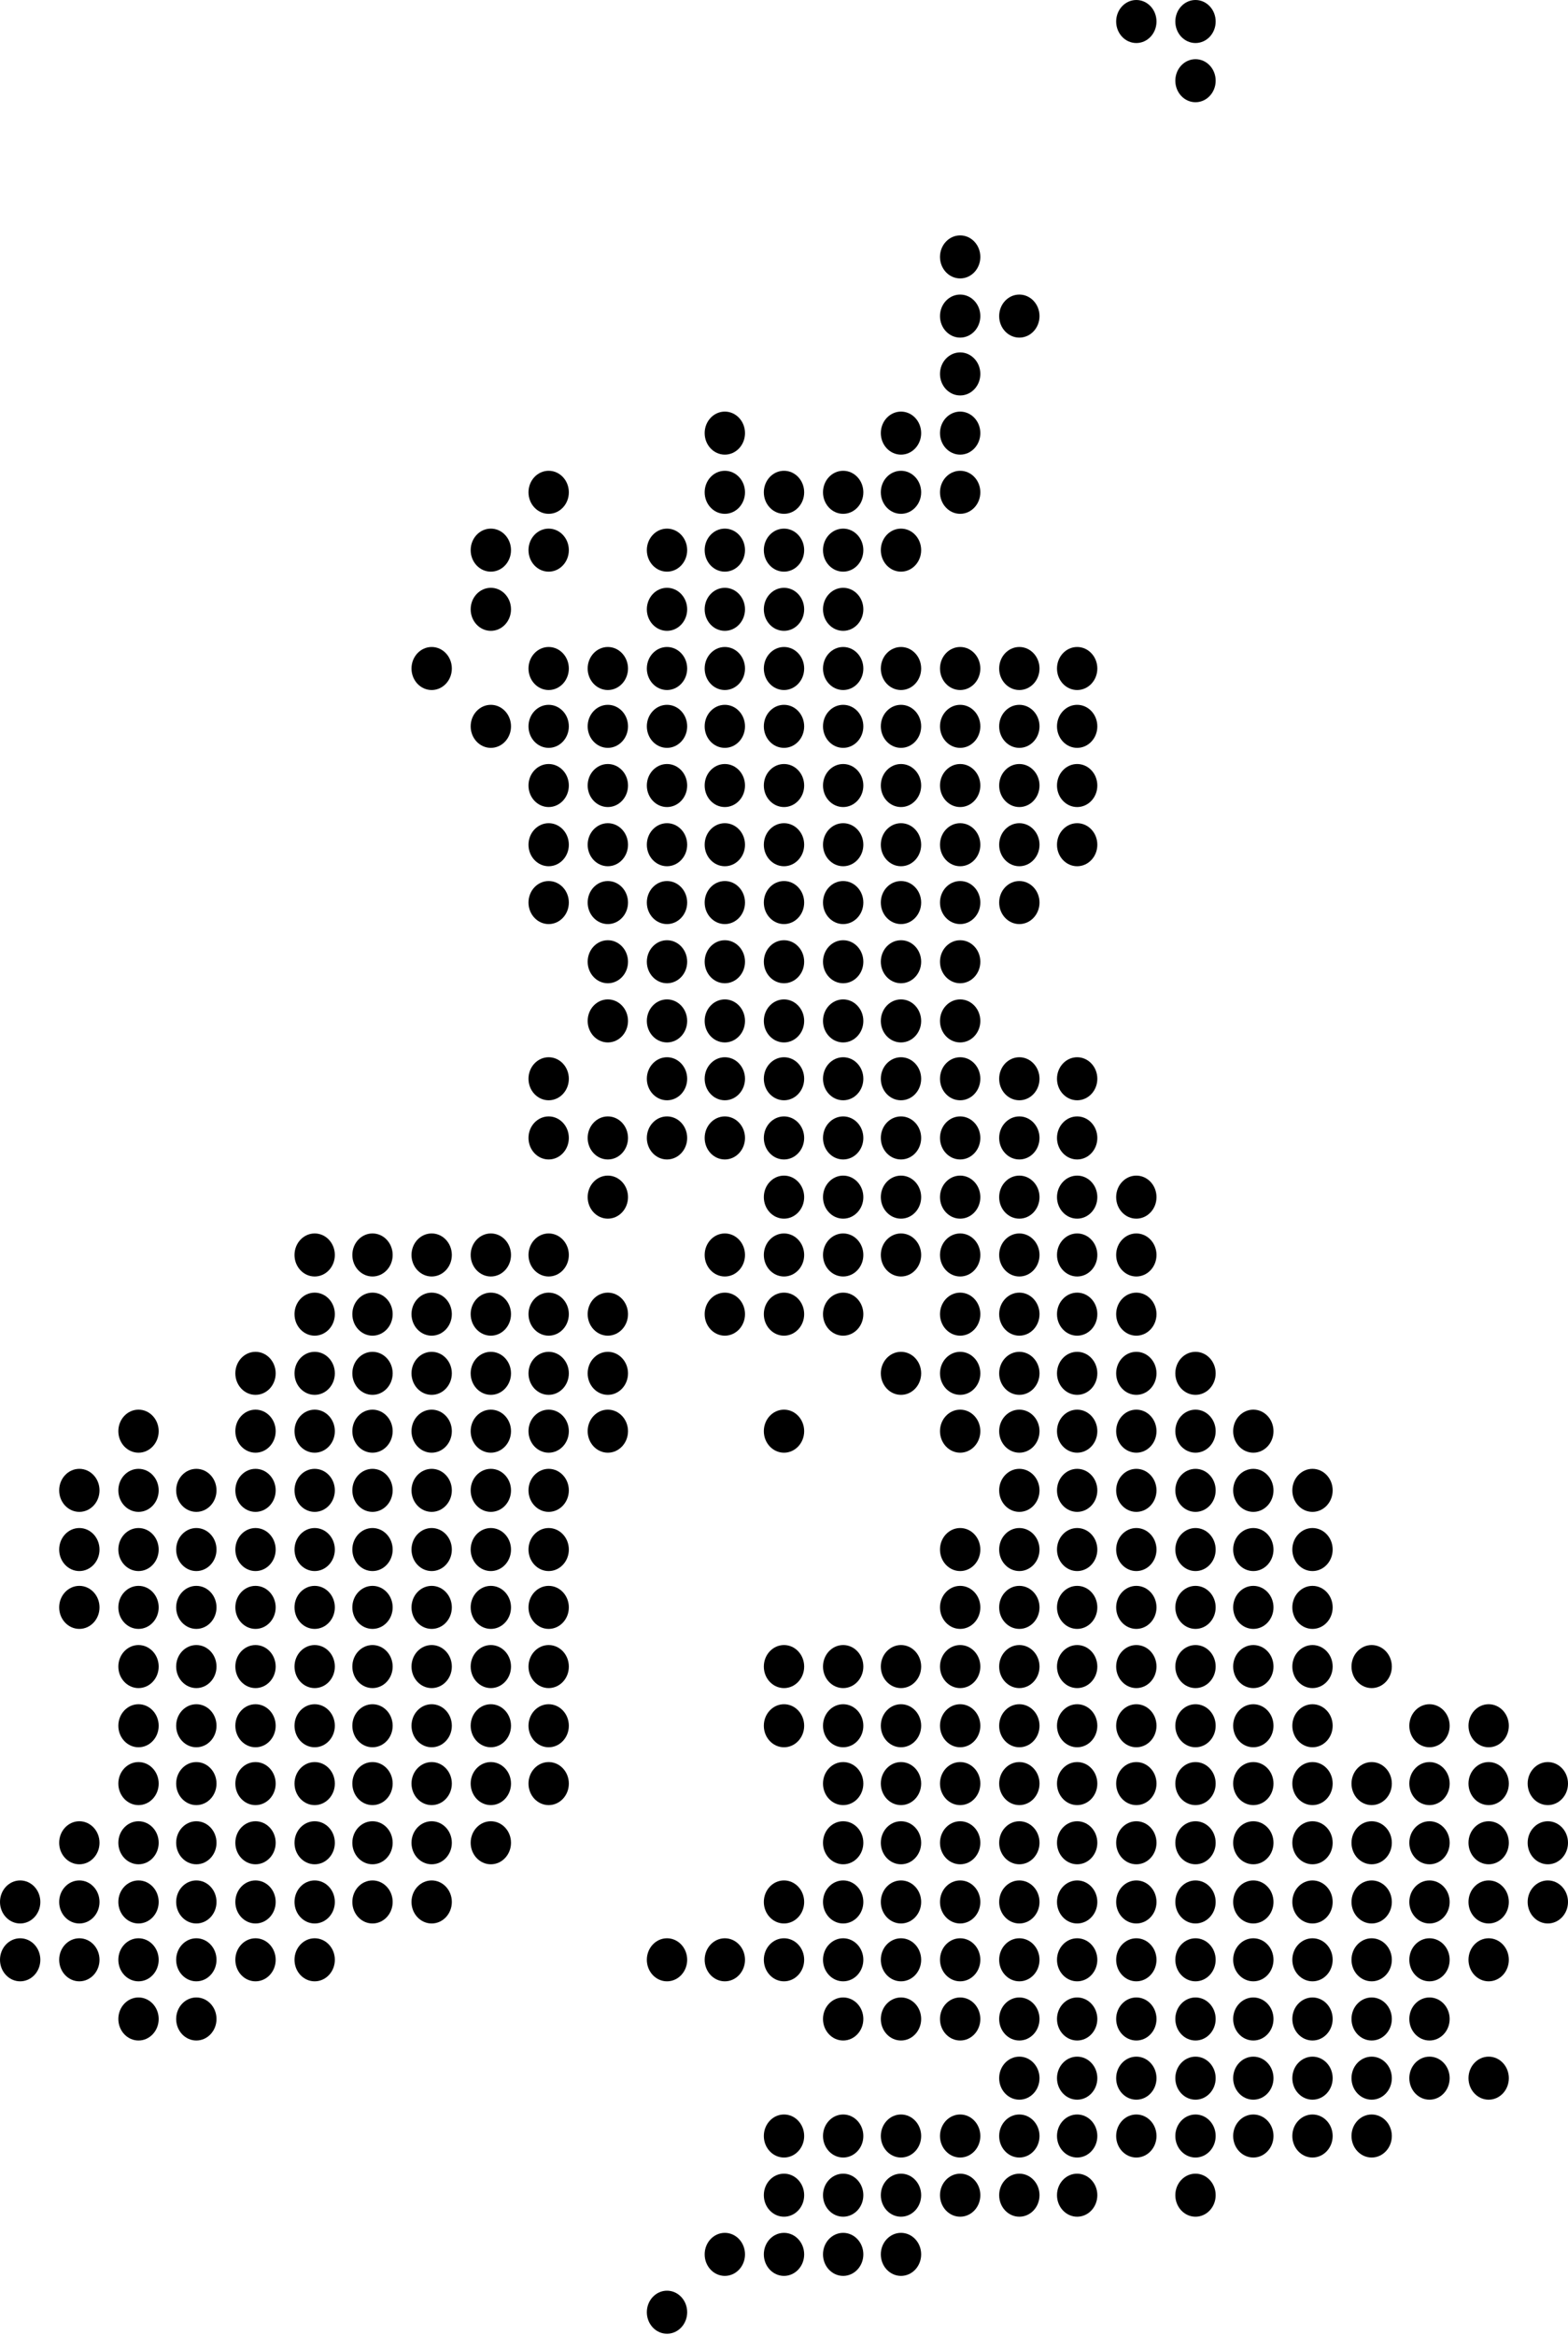 <svg xmlns="http://www.w3.org/2000/svg" viewBox="0 0 116.6 173.6">
  <title>Map of Great Britain</title>
  <defs />
  <g class="primary">
    <ellipse cx="49.6" cy="171.9" rx="1.5" ry="1.6" />
    <ellipse cx="67" cy="167.6" rx="1.5" ry="1.6" />
    <ellipse cx="62.7" cy="167.6" rx="1.5" ry="1.6" />
    <ellipse cx="58.3" cy="167.6" rx="1.5" ry="1.6" />
    <ellipse cx="53.9" cy="167.6" rx="1.5" ry="1.6" />
    <ellipse cx="88.9" cy="163.2" rx="1.5" ry="1.6" />
    <ellipse cx="80.1" cy="163.2" rx="1.5" ry="1.6" />
    <ellipse cx="75.8" cy="163.2" rx="1.5" ry="1.6" />
    <ellipse cx="71.4" cy="163.2" rx="1.5" ry="1.6" />
    <ellipse cx="67" cy="163.2" rx="1.5" ry="1.6" />
    <ellipse cx="62.7" cy="163.2" rx="1.5" ry="1.6" />
    <ellipse cx="58.3" cy="163.2" rx="1.5" ry="1.6" />
    <ellipse cx="102" cy="158.8" rx="1.5" ry="1.6" />
    <ellipse cx="97.6" cy="158.8" rx="1.5" ry="1.6" />
    <ellipse cx="93.2" cy="158.8" rx="1.5" ry="1.6" />
    <ellipse cx="88.9" cy="158.8" rx="1.5" ry="1.6" />
    <ellipse cx="84.5" cy="158.8" rx="1.5" ry="1.6" />
    <ellipse cx="80.1" cy="158.8" rx="1.5" ry="1.6" />
    <ellipse cx="75.8" cy="158.8" rx="1.5" ry="1.6" />
    <ellipse cx="71.4" cy="158.8" rx="1.5" ry="1.6" />
    <ellipse cx="67" cy="158.8" rx="1.5" ry="1.6" />
    <ellipse cx="62.7" cy="158.8" rx="1.5" ry="1.6" />
    <ellipse cx="58.3" cy="158.8" rx="1.5" ry="1.6" />
    <ellipse cx="110.7" cy="154.5" rx="1.5" ry="1.6" />
    <ellipse cx="106.3" cy="154.5" rx="1.5" ry="1.6" />
    <ellipse cx="102" cy="154.5" rx="1.5" ry="1.6" />
    <ellipse cx="97.6" cy="154.5" rx="1.5" ry="1.6" />
    <ellipse cx="93.2" cy="154.5" rx="1.5" ry="1.6" />
    <ellipse cx="88.9" cy="154.5" rx="1.5" ry="1.6" />
    <ellipse cx="84.5" cy="154.5" rx="1.5" ry="1.6" />
    <ellipse cx="75.8" cy="154.5" rx="1.5" ry="1.6" />
    <ellipse cx="106.3" cy="150.1" rx="1.5" ry="1.6" />
    <ellipse cx="102" cy="150.1" rx="1.5" ry="1.6" />
    <ellipse cx="97.6" cy="150.1" rx="1.5" ry="1.6" />
    <ellipse cx="93.2" cy="150.1" rx="1.5" ry="1.6" />
    <ellipse cx="88.9" cy="150.1" rx="1.5" ry="1.6" />
    <ellipse cx="84.5" cy="150.1" rx="1.5" ry="1.6" />
    <ellipse cx="80.1" cy="150.1" rx="1.5" ry="1.6" />
    <ellipse cx="75.8" cy="150.1" rx="1.5" ry="1.6" />
    <ellipse cx="71.4" cy="150.1" rx="1.5" ry="1.6" />
    <ellipse cx="67" cy="150.1" rx="1.5" ry="1.6" />
    <ellipse cx="62.7" cy="150.1" rx="1.5" ry="1.6" />
    <ellipse cx="14.6" cy="150.1" rx="1.5" ry="1.6" />
    <ellipse cx="10.3" cy="150.1" rx="1.5" ry="1.6" />
    <ellipse cx="110.7" cy="145.7" rx="1.5" ry="1.6" />
    <ellipse cx="106.3" cy="145.7" rx="1.5" ry="1.6" />
    <ellipse cx="102" cy="145.7" rx="1.5" ry="1.6" />
    <ellipse cx="97.6" cy="145.7" rx="1.5" ry="1.6" />
    <ellipse cx="93.2" cy="145.7" rx="1.5" ry="1.6" />
    <ellipse cx="88.9" cy="145.7" rx="1.5" ry="1.6" />
    <ellipse cx="84.5" cy="145.7" rx="1.5" ry="1.6" />
    <ellipse cx="80.1" cy="145.7" rx="1.5" ry="1.6" />
    <ellipse cx="75.8" cy="145.7" rx="1.5" ry="1.6" />
    <ellipse cx="71.4" cy="145.7" rx="1.5" ry="1.6" />
    <ellipse cx="67" cy="145.7" rx="1.5" ry="1.6" />
    <ellipse cx="62.7" cy="145.7" rx="1.5" ry="1.6" />
    <ellipse cx="58.3" cy="145.7" rx="1.5" ry="1.6" />
    <ellipse cx="53.9" cy="145.7" rx="1.5" ry="1.6" />
    <ellipse cx="49.6" cy="145.7" rx="1.5" ry="1.6" />
    <ellipse cx="23.4" cy="145.7" rx="1.5" ry="1.6" />
    <ellipse cx="19" cy="145.7" rx="1.5" ry="1.6" />
    <ellipse cx="14.6" cy="145.7" rx="1.5" ry="1.6" />
    <ellipse cx="10.3" cy="145.7" rx="1.5" ry="1.6" />
    <ellipse cx="5.9" cy="145.7" rx="1.5" ry="1.6" />
    <ellipse cx="1.5" cy="145.7" rx="1.5" ry="1.6" />
    <ellipse cx="115.1" cy="141.4" rx="1.5" ry="1.6" />
    <ellipse cx="110.7" cy="141.4" rx="1.5" ry="1.6" />
    <ellipse cx="106.3" cy="141.4" rx="1.5" ry="1.6" />
    <ellipse cx="102" cy="141.4" rx="1.5" ry="1.6" />
    <ellipse cx="97.6" cy="141.4" rx="1.5" ry="1.6" />
    <ellipse cx="93.2" cy="141.4" rx="1.5" ry="1.6" />
    <ellipse cx="88.9" cy="141.4" rx="1.5" ry="1.6" />
    <ellipse cx="84.5" cy="141.4" rx="1.5" ry="1.6" />
    <ellipse cx="80.1" cy="141.4" rx="1.5" ry="1.6" />
    <ellipse cx="75.8" cy="141.4" rx="1.5" ry="1.6" />
    <ellipse cx="71.4" cy="141.4" rx="1.5" ry="1.6" />
    <ellipse cx="67" cy="141.4" rx="1.5" ry="1.6" />
    <ellipse cx="62.7" cy="141.4" rx="1.5" ry="1.6" />
    <ellipse cx="58.3" cy="141.4" rx="1.5" ry="1.6" />
    <ellipse cx="32.1" cy="141.4" rx="1.5" ry="1.6" />
    <ellipse cx="27.7" cy="141.4" rx="1.5" ry="1.6" />
    <ellipse cx="23.4" cy="141.4" rx="1.5" ry="1.6" />
    <ellipse cx="19" cy="141.4" rx="1.5" ry="1.6" />
    <ellipse cx="14.6" cy="141.4" rx="1.5" ry="1.6" />
    <ellipse cx="10.3" cy="141.4" rx="1.5" ry="1.6" />
    <ellipse cx="5.9" cy="141.4" rx="1.5" ry="1.6" />
    <ellipse cx="1.5" cy="141.4" rx="1.5" ry="1.6" />
    <ellipse cx="115.1" cy="137" rx="1.5" ry="1.6" />
    <ellipse cx="110.7" cy="137" rx="1.5" ry="1.6" />
    <ellipse cx="106.3" cy="137" rx="1.5" ry="1.6" />
    <ellipse cx="102" cy="137" rx="1.5" ry="1.6" />
    <ellipse cx="97.6" cy="137" rx="1.5" ry="1.6" />
    <ellipse cx="93.2" cy="137" rx="1.5" ry="1.6" />
    <ellipse cx="88.9" cy="137" rx="1.5" ry="1.6" />
    <ellipse cx="84.5" cy="137" rx="1.5" ry="1.6" />
    <ellipse cx="80.1" cy="137" rx="1.5" ry="1.6" />
    <ellipse cx="75.8" cy="137" rx="1.5" ry="1.6" />
    <ellipse cx="71.4" cy="137" rx="1.5" ry="1.6" />
    <ellipse cx="67" cy="137" rx="1.5" ry="1.6" />
    <ellipse cx="62.7" cy="137" rx="1.5" ry="1.6" />
    <ellipse cx="36.5" cy="137" rx="1.5" ry="1.6" />
    <ellipse cx="32.1" cy="137" rx="1.5" ry="1.6" />
    <ellipse cx="27.7" cy="137" rx="1.5" ry="1.6" />
    <ellipse cx="23.4" cy="137" rx="1.5" ry="1.6" />
    <ellipse cx="19" cy="137" rx="1.5" ry="1.6" />
    <ellipse cx="14.6" cy="137" rx="1.5" ry="1.6" />
    <ellipse cx="10.3" cy="137" rx="1.5" ry="1.6" />
    <ellipse cx="5.9" cy="137" rx="1.5" ry="1.6" />
    <ellipse cx="115.1" cy="132.6" rx="1.5" ry="1.6" />
    <ellipse cx="110.7" cy="132.6" rx="1.5" ry="1.6" />
    <ellipse cx="106.3" cy="132.6" rx="1.5" ry="1.6" />
    <ellipse cx="102" cy="132.6" rx="1.5" ry="1.6" />
    <ellipse cx="97.6" cy="132.6" rx="1.5" ry="1.6" />
    <ellipse cx="93.2" cy="132.6" rx="1.5" ry="1.6" />
    <ellipse cx="88.9" cy="132.6" rx="1.5" ry="1.6" />
    <ellipse cx="84.5" cy="132.6" rx="1.5" ry="1.6" />
    <ellipse cx="80.1" cy="132.6" rx="1.5" ry="1.6" />
    <ellipse cx="75.8" cy="132.6" rx="1.5" ry="1.6" />
    <ellipse cx="71.4" cy="132.6" rx="1.5" ry="1.6" />
    <ellipse cx="67" cy="132.6" rx="1.5" ry="1.6" />
    <ellipse cx="62.7" cy="132.6" rx="1.5" ry="1.6" />
    <ellipse cx="40.8" cy="132.6" rx="1.5" ry="1.6" />
    <ellipse cx="36.5" cy="132.6" rx="1.5" ry="1.6" />
    <ellipse cx="32.1" cy="132.6" rx="1.5" ry="1.6" />
    <ellipse cx="27.7" cy="132.6" rx="1.5" ry="1.6" />
    <ellipse cx="23.4" cy="132.6" rx="1.5" ry="1.6" />
    <ellipse cx="19" cy="132.6" rx="1.5" ry="1.6" />
    <ellipse cx="14.6" cy="132.6" rx="1.5" ry="1.6" />
    <ellipse cx="10.3" cy="132.6" rx="1.5" ry="1.6" />
    <ellipse cx="110.7" cy="128.3" rx="1.5" ry="1.6" />
    <ellipse cx="106.3" cy="128.3" rx="1.5" ry="1.6" />
    <ellipse cx="97.6" cy="128.3" rx="1.5" ry="1.6" />
    <ellipse cx="93.2" cy="128.3" rx="1.5" ry="1.6" />
    <ellipse cx="88.9" cy="128.3" rx="1.5" ry="1.6" />
    <ellipse cx="84.5" cy="128.3" rx="1.5" ry="1.6" />
    <ellipse cx="80.1" cy="128.3" rx="1.5" ry="1.6" />
    <ellipse cx="75.8" cy="128.3" rx="1.5" ry="1.6" />
    <ellipse cx="71.4" cy="128.3" rx="1.5" ry="1.6" />
    <ellipse cx="67" cy="128.3" rx="1.5" ry="1.6" />
    <ellipse cx="62.7" cy="128.3" rx="1.5" ry="1.6" />
    <ellipse cx="58.3" cy="128.3" rx="1.5" ry="1.6" />
    <ellipse cx="40.8" cy="128.3" rx="1.5" ry="1.6" />
    <ellipse cx="36.5" cy="128.3" rx="1.5" ry="1.6" />
    <ellipse cx="32.1" cy="128.3" rx="1.5" ry="1.6" />
    <ellipse cx="27.7" cy="128.3" rx="1.5" ry="1.6" />
    <ellipse cx="23.4" cy="128.3" rx="1.5" ry="1.6" />
    <ellipse cx="19" cy="128.3" rx="1.5" ry="1.6" />
    <ellipse cx="14.6" cy="128.3" rx="1.5" ry="1.6" />
    <ellipse cx="10.3" cy="128.3" rx="1.5" ry="1.6" />
    <ellipse cx="102" cy="123.9" rx="1.5" ry="1.6" />
    <ellipse cx="97.6" cy="123.9" rx="1.5" ry="1.6" />
    <ellipse cx="93.2" cy="123.9" rx="1.5" ry="1.6" />
    <ellipse cx="88.9" cy="123.9" rx="1.5" ry="1.6" />
    <ellipse cx="84.5" cy="123.9" rx="1.5" ry="1.6" />
    <ellipse cx="80.1" cy="123.9" rx="1.5" ry="1.6" />
    <ellipse cx="75.8" cy="123.9" rx="1.5" ry="1.6" />
    <ellipse cx="71.4" cy="123.9" rx="1.5" ry="1.6" />
    <ellipse cx="67" cy="123.9" rx="1.5" ry="1.6" />
    <ellipse cx="62.7" cy="123.9" rx="1.5" ry="1.6" />
    <ellipse cx="58.3" cy="123.9" rx="1.5" ry="1.6" />
    <ellipse cx="40.8" cy="123.9" rx="1.5" ry="1.6" />
    <ellipse cx="36.5" cy="123.9" rx="1.5" ry="1.6" />
    <ellipse cx="32.1" cy="123.9" rx="1.5" ry="1.6" />
    <ellipse cx="27.7" cy="123.9" rx="1.5" ry="1.6" />
    <ellipse cx="23.4" cy="123.9" rx="1.5" ry="1.6" />
    <ellipse cx="19" cy="123.9" rx="1.5" ry="1.6" />
    <ellipse cx="14.6" cy="123.9" rx="1.5" ry="1.6" />
    <ellipse cx="10.3" cy="123.9" rx="1.5" ry="1.6" />
    <ellipse cx="97.6" cy="119.5" rx="1.5" ry="1.6" />
    <ellipse cx="93.2" cy="119.5" rx="1.5" ry="1.6" />
    <ellipse cx="88.9" cy="119.5" rx="1.5" ry="1.6" />
    <ellipse cx="84.5" cy="119.5" rx="1.5" ry="1.6" />
    <ellipse cx="80.1" cy="119.5" rx="1.5" ry="1.6" />
    <ellipse cx="75.8" cy="119.5" rx="1.5" ry="1.6" />
    <ellipse cx="71.4" cy="119.5" rx="1.5" ry="1.6" />
    <ellipse cx="40.8" cy="119.5" rx="1.5" ry="1.6" />
    <ellipse cx="36.5" cy="119.5" rx="1.5" ry="1.6" />
    <ellipse cx="32.1" cy="119.5" rx="1.5" ry="1.6" />
    <ellipse cx="27.7" cy="119.5" rx="1.5" ry="1.6" />
    <ellipse cx="23.4" cy="119.5" rx="1.5" ry="1.6" />
    <ellipse cx="19" cy="119.5" rx="1.5" ry="1.6" />
    <ellipse cx="14.6" cy="119.5" rx="1.5" ry="1.6" />
    <ellipse cx="10.3" cy="119.5" rx="1.5" ry="1.6" />
    <ellipse cx="5.9" cy="119.5" rx="1.5" ry="1.6" />
    <ellipse cx="97.6" cy="115.2" rx="1.5" ry="1.6" />
    <ellipse cx="93.2" cy="115.2" rx="1.5" ry="1.6" />
    <ellipse cx="88.9" cy="115.2" rx="1.5" ry="1.6" />
    <ellipse cx="84.5" cy="115.2" rx="1.5" ry="1.6" />
    <ellipse cx="80.1" cy="115.2" rx="1.5" ry="1.6" />
    <ellipse cx="75.8" cy="115.2" rx="1.5" ry="1.6" />
    <ellipse cx="71.4" cy="115.2" rx="1.5" ry="1.6" />
    <ellipse cx="40.8" cy="115.2" rx="1.5" ry="1.6" />
    <ellipse cx="36.5" cy="115.2" rx="1.5" ry="1.6" />
    <ellipse cx="32.1" cy="115.2" rx="1.5" ry="1.6" />
    <ellipse cx="27.7" cy="115.2" rx="1.5" ry="1.6" />
    <ellipse cx="23.4" cy="115.2" rx="1.5" ry="1.6" />
    <ellipse cx="19" cy="115.2" rx="1.5" ry="1.6" />
    <ellipse cx="14.6" cy="115.2" rx="1.5" ry="1.6" />
    <ellipse cx="10.3" cy="115.2" rx="1.5" ry="1.6" />
    <ellipse cx="5.9" cy="115.2" rx="1.5" ry="1.6" />
    <ellipse cx="97.6" cy="110.8" rx="1.5" ry="1.6" />
    <ellipse cx="93.2" cy="110.8" rx="1.5" ry="1.6" />
    <ellipse cx="88.9" cy="110.8" rx="1.5" ry="1.6" />
    <ellipse cx="84.5" cy="110.8" rx="1.5" ry="1.6" />
    <ellipse cx="80.1" cy="110.8" rx="1.5" ry="1.6" />
    <ellipse cx="75.8" cy="110.8" rx="1.5" ry="1.6" />
    <ellipse cx="40.8" cy="110.8" rx="1.5" ry="1.6" />
    <ellipse cx="36.5" cy="110.8" rx="1.5" ry="1.6" />
    <ellipse cx="32.1" cy="110.8" rx="1.5" ry="1.6" />
    <ellipse cx="27.7" cy="110.8" rx="1.5" ry="1.6" />
    <ellipse cx="23.4" cy="110.8" rx="1.5" ry="1.6" />
    <ellipse cx="19" cy="110.8" rx="1.5" ry="1.6" />
    <ellipse cx="14.6" cy="110.8" rx="1.5" ry="1.6" />
    <ellipse cx="10.3" cy="110.8" rx="1.5" ry="1.6" />
    <ellipse cx="5.9" cy="110.8" rx="1.5" ry="1.6" />
    <ellipse cx="93.2" cy="106.4" rx="1.5" ry="1.6" />
    <ellipse cx="88.9" cy="106.4" rx="1.5" ry="1.6" />
    <ellipse cx="84.5" cy="106.4" rx="1.5" ry="1.6" />
    <ellipse cx="80.1" cy="106.4" rx="1.5" ry="1.6" />
    <ellipse cx="75.8" cy="106.4" rx="1.5" ry="1.6" />
    <ellipse cx="71.4" cy="106.4" rx="1.5" ry="1.6" />
    <ellipse cx="58.3" cy="106.4" rx="1.5" ry="1.6" />
    <ellipse cx="45.2" cy="106.4" rx="1.5" ry="1.6" />
    <ellipse cx="40.8" cy="106.4" rx="1.5" ry="1.6" />
    <ellipse cx="36.5" cy="106.4" rx="1.5" ry="1.6" />
    <ellipse cx="32.1" cy="106.4" rx="1.5" ry="1.6" />
    <ellipse cx="27.7" cy="106.4" rx="1.5" ry="1.6" />
    <ellipse cx="23.4" cy="106.4" rx="1.5" ry="1.6" />
    <ellipse cx="19" cy="106.4" rx="1.5" ry="1.6" />
    <ellipse cx="10.3" cy="106.4" rx="1.5" ry="1.6" />
    <ellipse cx="88.9" cy="102.1" rx="1.5" ry="1.6" />
    <ellipse cx="84.5" cy="102.1" rx="1.5" ry="1.6" />
    <ellipse cx="80.1" cy="102.1" rx="1.5" ry="1.6" />
    <ellipse cx="75.8" cy="102.1" rx="1.5" ry="1.6" />
    <ellipse cx="71.4" cy="102.1" rx="1.5" ry="1.6" />
    <ellipse cx="67" cy="102.1" rx="1.5" ry="1.6" />
    <ellipse cx="45.2" cy="102.1" rx="1.5" ry="1.6" />
    <ellipse cx="40.8" cy="102.1" rx="1.5" ry="1.6" />
    <ellipse cx="36.5" cy="102.1" rx="1.5" ry="1.6" />
    <ellipse cx="32.1" cy="102.1" rx="1.5" ry="1.6" />
    <ellipse cx="27.7" cy="102.1" rx="1.5" ry="1.6" />
    <ellipse cx="23.4" cy="102.1" rx="1.5" ry="1.6" />
    <ellipse cx="19" cy="102.1" rx="1.5" ry="1.6" />
    <ellipse cx="84.5" cy="97.7" rx="1.5" ry="1.6" />
    <ellipse cx="80.1" cy="97.7" rx="1.5" ry="1.6" />
    <ellipse cx="75.8" cy="97.7" rx="1.5" ry="1.6" />
    <ellipse cx="71.4" cy="97.7" rx="1.5" ry="1.6" />
    <ellipse cx="62.7" cy="97.7" rx="1.5" ry="1.6" />
    <ellipse cx="58.3" cy="97.7" rx="1.5" ry="1.6" />
    <ellipse cx="53.9" cy="97.7" rx="1.5" ry="1.6" />
    <ellipse cx="45.2" cy="97.7" rx="1.5" ry="1.6" />
    <ellipse cx="40.8" cy="97.7" rx="1.5" ry="1.6" />
    <ellipse cx="36.5" cy="97.7" rx="1.5" ry="1.6" />
    <ellipse cx="32.1" cy="97.7" rx="1.5" ry="1.6" />
    <ellipse cx="27.7" cy="97.7" rx="1.5" ry="1.6" />
    <ellipse cx="23.4" cy="97.7" rx="1.5" ry="1.6" />
    <ellipse cx="84.5" cy="93.3" rx="1.5" ry="1.6" />
    <ellipse cx="80.1" cy="93.3" rx="1.5" ry="1.6" />
    <ellipse cx="75.8" cy="93.3" rx="1.5" ry="1.6" />
    <ellipse cx="71.4" cy="93.3" rx="1.5" ry="1.6" />
    <ellipse cx="67" cy="93.3" rx="1.5" ry="1.6" />
    <ellipse cx="62.7" cy="93.3" rx="1.5" ry="1.6" />
    <ellipse cx="58.3" cy="93.3" rx="1.5" ry="1.6" />
    <ellipse cx="53.9" cy="93.3" rx="1.5" ry="1.6" />
    <ellipse cx="40.8" cy="93.3" rx="1.5" ry="1.6" />
    <ellipse cx="36.5" cy="93.3" rx="1.5" ry="1.6" />
    <ellipse cx="32.1" cy="93.3" rx="1.5" ry="1.6" />
    <ellipse cx="27.7" cy="93.3" rx="1.5" ry="1.6" />
    <ellipse cx="23.4" cy="93.3" rx="1.5" ry="1.6" />
    <ellipse cx="84.5" cy="89" rx="1.5" ry="1.6" />
    <ellipse cx="80.1" cy="89" rx="1.5" ry="1.6" />
    <ellipse cx="75.8" cy="89" rx="1.5" ry="1.6" />
    <ellipse cx="71.4" cy="89" rx="1.5" ry="1.6" />
    <ellipse cx="67" cy="89" rx="1.5" ry="1.6" />
    <ellipse cx="62.7" cy="89" rx="1.5" ry="1.6" />
    <ellipse cx="58.3" cy="89" rx="1.5" ry="1.6" />
    <ellipse cx="45.2" cy="89" rx="1.5" ry="1.6" />
    <ellipse cx="80.1" cy="84.6" rx="1.5" ry="1.6" />
    <ellipse cx="75.8" cy="84.6" rx="1.5" ry="1.6" />
    <ellipse cx="71.4" cy="84.6" rx="1.5" ry="1.6" />
    <ellipse cx="67" cy="84.6" rx="1.5" ry="1.6" />
    <ellipse cx="62.7" cy="84.6" rx="1.5" ry="1.6" />
    <ellipse cx="58.3" cy="84.6" rx="1.5" ry="1.6" />
    <ellipse cx="53.9" cy="84.6" rx="1.5" ry="1.6" />
    <ellipse cx="49.6" cy="84.6" rx="1.5" ry="1.6" />
    <ellipse cx="45.2" cy="84.6" rx="1.5" ry="1.6" />
    <ellipse cx="40.8" cy="84.6" rx="1.5" ry="1.6" />
    <ellipse cx="80.1" cy="80.2" rx="1.5" ry="1.6" />
    <ellipse cx="75.8" cy="80.2" rx="1.5" ry="1.6" />
    <ellipse cx="71.4" cy="80.2" rx="1.5" ry="1.6" />
    <ellipse cx="67" cy="80.2" rx="1.5" ry="1.6" />
    <ellipse cx="62.7" cy="80.2" rx="1.5" ry="1.6" />
    <ellipse cx="58.3" cy="80.2" rx="1.5" ry="1.6" />
    <ellipse cx="53.9" cy="80.2" rx="1.5" ry="1.6" />
    <ellipse cx="49.6" cy="80.2" rx="1.5" ry="1.6" />
    <ellipse cx="40.8" cy="80.2" rx="1.5" ry="1.6" />
    <ellipse cx="71.4" cy="75.9" rx="1.5" ry="1.6" />
    <ellipse cx="67" cy="75.9" rx="1.5" ry="1.6" />
    <ellipse cx="62.7" cy="75.9" rx="1.5" ry="1.6" />
    <ellipse cx="58.3" cy="75.9" rx="1.5" ry="1.6" />
    <ellipse cx="53.9" cy="75.9" rx="1.5" ry="1.6" />
    <ellipse cx="49.6" cy="75.9" rx="1.5" ry="1.6" />
    <ellipse cx="45.2" cy="75.9" rx="1.5" ry="1.6" />
    <ellipse cx="71.4" cy="71.5" rx="1.5" ry="1.6" />
    <ellipse cx="67" cy="71.5" rx="1.5" ry="1.6" />
    <ellipse cx="62.7" cy="71.5" rx="1.5" ry="1.6" />
    <ellipse cx="58.3" cy="71.5" rx="1.5" ry="1.6" />
    <ellipse cx="53.9" cy="71.5" rx="1.5" ry="1.6" />
    <ellipse cx="49.6" cy="71.5" rx="1.5" ry="1.6" />
    <ellipse cx="45.2" cy="71.5" rx="1.5" ry="1.6" />
    <ellipse cx="75.8" cy="67.1" rx="1.5" ry="1.6" />
    <ellipse cx="71.4" cy="67.1" rx="1.5" ry="1.6" />
    <ellipse cx="67" cy="67.1" rx="1.5" ry="1.6" />
    <ellipse cx="62.7" cy="67.1" rx="1.5" ry="1.6" />
    <ellipse cx="58.3" cy="67.1" rx="1.5" ry="1.6" />
    <ellipse cx="53.9" cy="67.1" rx="1.5" ry="1.6" />
    <ellipse cx="49.6" cy="67.1" rx="1.5" ry="1.6" />
    <ellipse cx="45.2" cy="67.1" rx="1.5" ry="1.6" />
    <ellipse cx="40.8" cy="67.1" rx="1.5" ry="1.6" />
    <ellipse cx="80.1" cy="62.8" rx="1.5" ry="1.6" />
    <ellipse cx="75.8" cy="62.8" rx="1.5" ry="1.6" />
    <ellipse cx="71.4" cy="62.8" rx="1.5" ry="1.6" />
    <ellipse cx="67" cy="62.8" rx="1.5" ry="1.6" />
    <ellipse cx="62.7" cy="62.8" rx="1.5" ry="1.6" />
    <ellipse cx="58.3" cy="62.8" rx="1.5" ry="1.6" />
    <ellipse cx="53.9" cy="62.8" rx="1.5" ry="1.6" />
    <ellipse cx="49.6" cy="62.8" rx="1.5" ry="1.6" />
    <ellipse cx="45.2" cy="62.8" rx="1.5" ry="1.6" />
    <ellipse cx="40.8" cy="62.8" rx="1.5" ry="1.6" />
    <ellipse cx="80.1" cy="58.4" rx="1.5" ry="1.6" />
    <ellipse cx="75.8" cy="58.4" rx="1.5" ry="1.6" />
    <ellipse cx="71.4" cy="58.4" rx="1.5" ry="1.6" />
    <ellipse cx="67" cy="58.4" rx="1.5" ry="1.6" />
    <ellipse cx="62.7" cy="58.4" rx="1.5" ry="1.6" />
    <ellipse cx="58.3" cy="58.4" rx="1.5" ry="1.6" />
    <ellipse cx="53.9" cy="58.4" rx="1.5" ry="1.6" />
    <ellipse cx="49.6" cy="58.4" rx="1.5" ry="1.6" />
    <ellipse cx="45.2" cy="58.4" rx="1.5" ry="1.6" />
    <ellipse cx="40.8" cy="58.4" rx="1.5" ry="1.6" />
    <ellipse cx="80.1" cy="54" rx="1.5" ry="1.6" />
    <ellipse cx="75.8" cy="54" rx="1.5" ry="1.6" />
    <ellipse cx="71.4" cy="54" rx="1.5" ry="1.6" />
    <ellipse cx="67" cy="54" rx="1.5" ry="1.6" />
    <ellipse cx="62.7" cy="54" rx="1.5" ry="1.6" />
    <ellipse cx="58.3" cy="54" rx="1.5" ry="1.6" />
    <ellipse cx="53.9" cy="54" rx="1.5" ry="1.6" />
    <ellipse cx="49.6" cy="54" rx="1.5" ry="1.6" />
    <ellipse cx="45.2" cy="54" rx="1.5" ry="1.6" />
    <ellipse cx="40.8" cy="54" rx="1.5" ry="1.6" />
    <ellipse cx="36.5" cy="54" rx="1.5" ry="1.6" />
    <ellipse cx="80.1" cy="49.7" rx="1.5" ry="1.6" />
    <ellipse cx="75.8" cy="49.7" rx="1.5" ry="1.6" />
    <ellipse cx="71.4" cy="49.7" rx="1.5" ry="1.6" />
    <ellipse cx="67" cy="49.7" rx="1.5" ry="1.6" />
    <ellipse cx="62.7" cy="49.7" rx="1.5" ry="1.6" />
    <ellipse cx="58.3" cy="49.7" rx="1.5" ry="1.6" />
    <ellipse cx="53.9" cy="49.7" rx="1.5" ry="1.6" />
    <ellipse cx="49.6" cy="49.7" rx="1.5" ry="1.6" />
    <ellipse cx="45.2" cy="49.7" rx="1.5" ry="1.6" />
    <ellipse cx="40.8" cy="49.7" rx="1.5" ry="1.6" />
    <ellipse cx="32.1" cy="49.7" rx="1.5" ry="1.6" />
    <ellipse cx="62.7" cy="45.3" rx="1.5" ry="1.6" />
    <ellipse cx="58.3" cy="45.3" rx="1.5" ry="1.6" />
    <ellipse cx="53.9" cy="45.3" rx="1.5" ry="1.6" />
    <ellipse cx="49.6" cy="45.3" rx="1.5" ry="1.6" />
    <ellipse cx="36.5" cy="45.3" rx="1.5" ry="1.6" />
    <ellipse cx="67" cy="40.9" rx="1.5" ry="1.6" />
    <ellipse cx="62.7" cy="40.9" rx="1.5" ry="1.6" />
    <ellipse cx="58.3" cy="40.9" rx="1.5" ry="1.6" />
    <ellipse cx="53.9" cy="40.9" rx="1.5" ry="1.6" />
    <ellipse cx="49.6" cy="40.9" rx="1.5" ry="1.6" />
    <ellipse cx="40.8" cy="40.9" rx="1.5" ry="1.6" />
    <ellipse cx="36.5" cy="40.9" rx="1.5" ry="1.6" />
    <ellipse cx="71.4" cy="36.6" rx="1.5" ry="1.6" />
    <ellipse cx="67" cy="36.6" rx="1.5" ry="1.6" />
    <ellipse cx="62.7" cy="36.6" rx="1.5" ry="1.6" />
    <ellipse cx="58.3" cy="36.6" rx="1.5" ry="1.6" />
    <ellipse cx="53.9" cy="36.6" rx="1.5" ry="1.6" />
    <ellipse cx="40.8" cy="36.6" rx="1.5" ry="1.6" />
    <ellipse cx="71.4" cy="32.2" rx="1.5" ry="1.6" />
    <ellipse cx="67" cy="32.2" rx="1.5" ry="1.6" />
    <ellipse cx="53.9" cy="32.2" rx="1.5" ry="1.6" />
    <ellipse cx="71.4" cy="27.8" rx="1.5" ry="1.6" />
    <ellipse cx="75.8" cy="23.5" rx="1.5" ry="1.6" />
    <ellipse cx="71.4" cy="23.5" rx="1.5" ry="1.6" />
    <ellipse cx="71.4" cy="19.1" rx="1.5" ry="1.6" />
    <ellipse cx="88.9" cy="6" rx="1.5" ry="1.6" />
    <ellipse cx="88.9" cy="1.6" rx="1.5" ry="1.6" />
    <ellipse cx="84.5" cy="1.6" rx="1.5" ry="1.6" />
  </g>
  <g class="map__accent">
    <ellipse cx="80.1" cy="154.5" rx="1.5" ry="1.6" />
  </g>
</svg>

